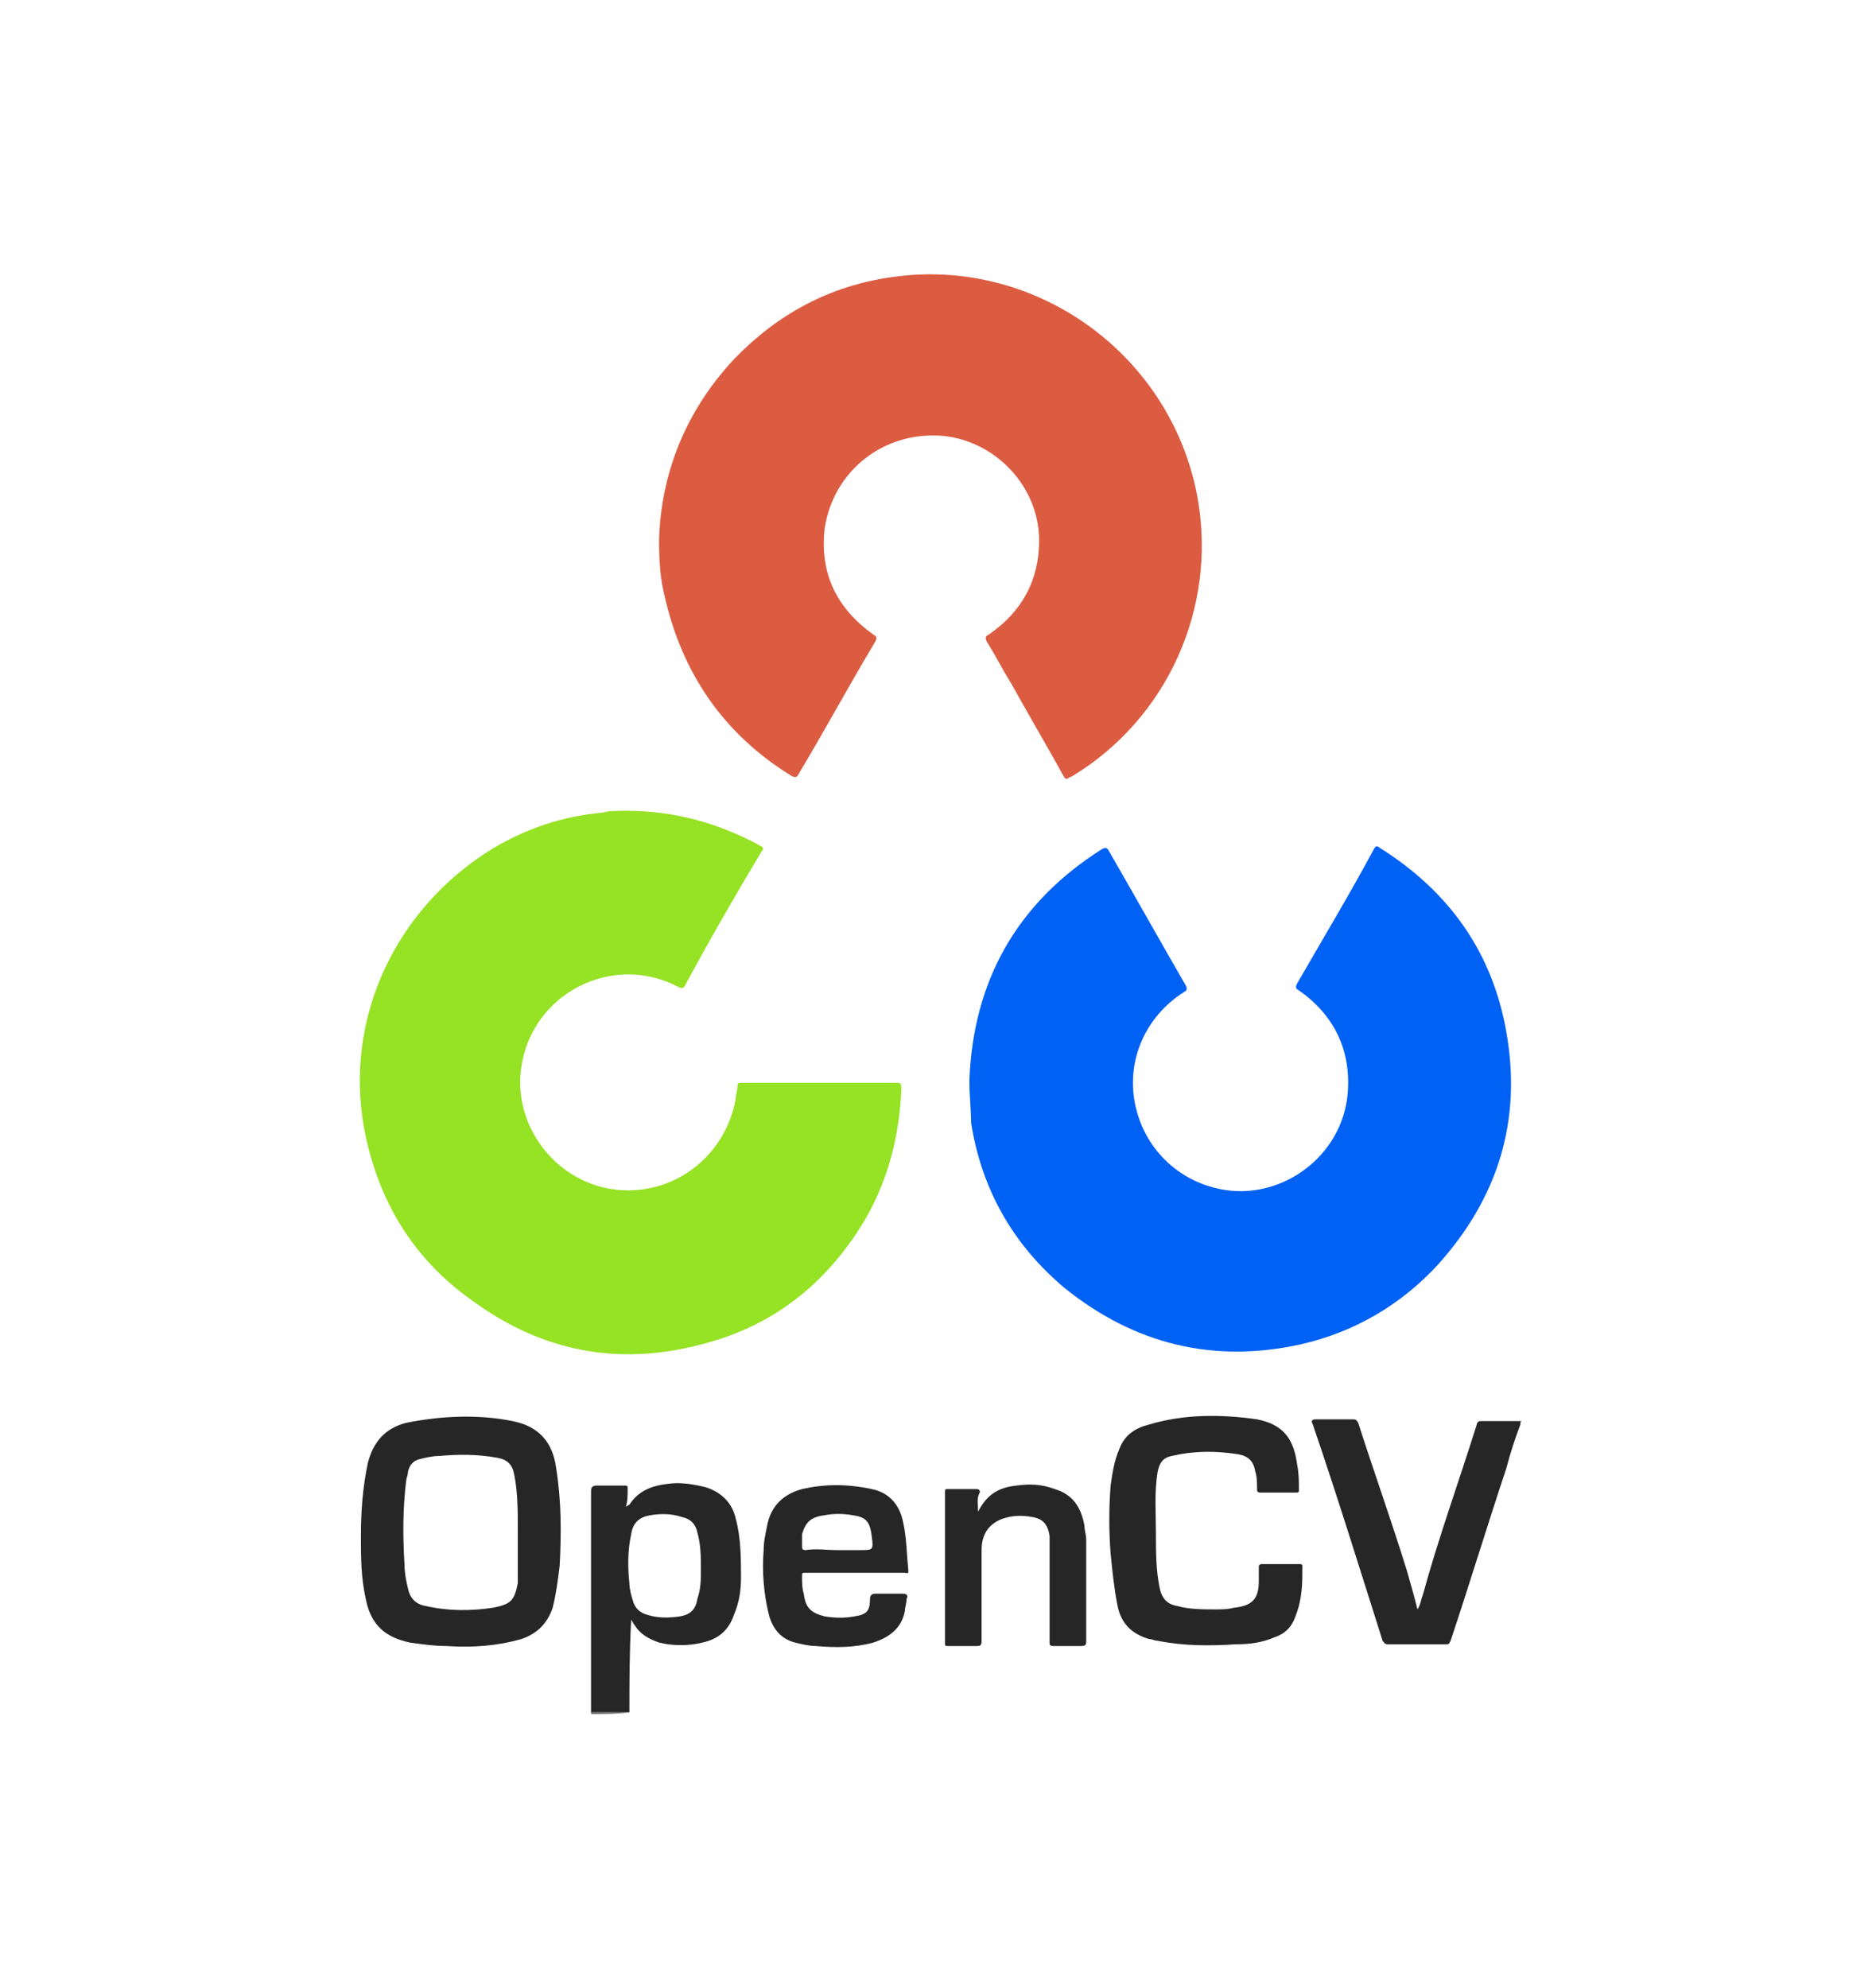 <?xml version="1.0" encoding="utf-8"?>
<!-- Generator: Adobe Illustrator 21.0.0, SVG Export Plug-In . SVG Version: 6.00 Build 0)  -->
<svg version="1.1" id="Layer_1" xmlns="http://www.w3.org/2000/svg" xmlns:xlink="http://www.w3.org/1999/xlink" x="0px" y="0px"
	 viewBox="0 0 107.6 114" style="enable-background:new 0 0 107.6 114;" xml:space="preserve">
<style type="text/css">
	.st0{fill:#262626;}
	.st1{fill:#696969;}
	.st2{fill:#0061F5;}
	.st3{fill:#DC5C41;}
	.st4{fill:#96E224;}
</style>
<g id="Y94HZI.tif">
	<g>
		<path class="st0" d="M87.2,81.7c-0.3,0.8-0.6,1.7-0.8,2.5c-1.1,3.3-2.1,6.6-3.2,9.9c-0.1,0.2-0.1,0.2-0.3,0.2c-1.1,0-2.2,0-3.3,0
			c-0.2,0-0.2-0.1-0.3-0.2c-1.3-4.1-2.6-8.3-4-12.4c-0.1-0.2-0.1-0.3,0.2-0.3c0.7,0,1.4,0,2.1,0c0.1,0,0.2,0,0.3,0.2
			c0.9,2.8,1.9,5.6,2.8,8.5c0.2,0.7,0.4,1.4,0.6,2.2c0.2-0.3,0.2-0.6,0.3-0.8c0.9-3.3,2.1-6.6,3.1-9.8c0-0.1,0.1-0.2,0.2-0.2
			c0.8,0,1.6,0,2.4,0C87.2,81.5,87.2,81.6,87.2,81.7z"/>
		<path class="st1" d="M36.1,98.2C36.1,98.2,36.1,98.2,36.1,98.2c-0.7,0.1-1.5,0.1-2.2,0.1c0,0,0,0,0-0.1
			C34.6,98.2,35.3,98.2,36.1,98.2z"/>
		<path class="st2" d="M55.6,62c0.2-5.7,2.7-10.2,7.6-13.3c0.2-0.1,0.3-0.1,0.4,0.1c1.5,2.6,2.9,5.1,4.4,7.7
			c0.1,0.2,0.1,0.3-0.1,0.4c-2.2,1.4-3.3,3.9-2.8,6.4c0.5,2.5,2.4,4.4,4.9,4.9c3.5,0.7,7-1.9,7.3-5.5c0.2-2.5-0.8-4.5-2.8-5.9
			c-0.2-0.1-0.2-0.2-0.1-0.4c1.5-2.6,3-5.1,4.4-7.7c0.1-0.2,0.2-0.2,0.3-0.1c4,2.5,6.5,6,7.3,10.6c0.9,5.1-0.5,9.5-3.9,13.3
			c-2.1,2.3-4.8,3.9-7.9,4.6c-5,1.1-9.5,0-13.5-3.2c-3-2.5-4.8-5.7-5.4-9.5C55.7,63.7,55.6,62.8,55.6,62z"/>
		<path class="st3" d="M37.8,31c0.1-3.8,1.5-7.4,4.3-10.4c2.5-2.6,5.5-4.2,9-4.7c8.1-1.2,15.8,4.2,17.5,12.2
			c1.3,6.2-1.3,12.6-6.6,16.1c-0.2,0.1-0.4,0.3-0.7,0.4c-0.1,0.1-0.2,0.1-0.3-0.1c-1-1.8-2-3.5-3-5.3c-0.5-0.8-0.9-1.6-1.4-2.4
			c-0.1-0.2-0.1-0.3,0.1-0.4c1.9-1.3,2.9-3.1,2.9-5.4c0-3.1-2.5-5.7-5.5-6c-3.4-0.3-6.3,2-6.8,5.3c-0.3,2.6,0.7,4.6,2.8,6.1
			c0.2,0.1,0.2,0.2,0.1,0.4c-1.5,2.5-2.9,5.1-4.4,7.6c-0.1,0.2-0.2,0.2-0.4,0.1c-3.9-2.4-6.3-5.9-7.3-10.4
			C37.9,33.3,37.8,32.3,37.8,31z"/>
		<path class="st4" d="M35.9,46.5c2.8,0,5.3,0.7,7.7,2c0.2,0.1,0.2,0.2,0.1,0.3c-1.5,2.5-3,5.1-4.4,7.7c-0.1,0.2-0.2,0.2-0.4,0.1
			c-3.8-2-8.4,0.4-9,4.6c-0.5,3.3,1.9,6.5,5.2,7c3.4,0.5,6.5-1.8,7.1-5.2c0-0.2,0.1-0.5,0.1-0.7c0-0.1,0-0.2,0.2-0.2
			c0,0,0.1,0,0.1,0c2.9,0,5.8,0,8.8,0c0.2,0,0.3,0,0.3,0.3c-0.1,2.6-0.7,5.1-2,7.4c-2.1,3.6-5.1,6.1-9.1,7.2
			c-4.9,1.4-9.4,0.6-13.5-2.4c-3.4-2.4-5.4-5.7-6.2-9.8c-1.2-6.4,1.8-12.7,7.3-16.1c2-1.2,4.1-1.9,6.4-2.1
			C34.9,46.5,35.4,46.5,35.9,46.5z"/>
		<path class="st0" d="M20.7,88.1c0-1.4,0.1-2.8,0.4-4.2c0.3-1.2,1-2,2.2-2.3c2-0.4,4.1-0.5,6.1-0.1c1.5,0.3,2.3,1.2,2.5,2.7
			c0.3,1.9,0.3,3.7,0.2,5.6c-0.1,0.8-0.2,1.6-0.4,2.4c-0.3,0.9-0.9,1.5-1.8,1.8c-1.4,0.4-2.8,0.5-4.3,0.4c-0.7,0-1.4-0.1-2.1-0.2
			c-1.4-0.3-2.2-1-2.5-2.4C20.7,90.5,20.7,89.3,20.7,88.1z M29.7,87.8c0-1.1,0-2.2-0.2-3.2c-0.1-0.6-0.4-0.9-1-1
			c-1.1-0.2-2.2-0.2-3.3-0.1c-0.4,0-0.8,0.1-1.2,0.2c-0.3,0.1-0.5,0.3-0.6,0.7c0,0.2-0.1,0.4-0.1,0.5c-0.2,1.6-0.2,3.2-0.1,4.8
			c0,0.5,0.1,1,0.2,1.4c0.1,0.5,0.4,0.9,1,1c1.3,0.3,2.6,0.3,3.9,0.1c1-0.2,1.2-0.4,1.4-1.4C29.7,89.8,29.7,88.8,29.7,87.8z"/>
		<path class="st0" d="M66.3,87.9c0,1.1,0,2.1,0.2,3.1c0.1,0.6,0.4,1,1,1.1c0.7,0.2,1.5,0.2,2.2,0.2c0.4,0,0.7,0,1.1-0.1
			c1-0.1,1.4-0.5,1.4-1.5c0-0.3,0-0.5,0-0.8c0-0.1,0-0.2,0.2-0.2c0.7,0,1.4,0,2.1,0c0.1,0,0.2,0,0.2,0.1c0,1,0,1.9-0.4,2.9
			c-0.2,0.6-0.6,1-1.2,1.2c-0.7,0.3-1.4,0.4-2.2,0.4c-1.5,0.1-3,0.1-4.5-0.2c-0.2,0-0.3-0.1-0.5-0.1c-1-0.3-1.6-0.9-1.8-1.9
			c-0.2-1-0.3-2-0.4-3c-0.1-1.3-0.1-2.6,0-3.9c0.1-0.7,0.2-1.4,0.5-2.1c0.3-0.8,0.9-1.2,1.7-1.4c2-0.6,4.1-0.6,6.2-0.3
			c1.5,0.3,2.1,1.1,2.3,2.6c0.1,0.5,0.1,1,0.1,1.4c0,0.2,0,0.2-0.2,0.2c-0.7,0-1.4,0-2,0c-0.2,0-0.2-0.1-0.2-0.2c0-0.3,0-0.7-0.1-1
			c-0.1-0.6-0.4-0.9-1-1c-1.3-0.2-2.5-0.2-3.8,0.1c-0.5,0.1-0.7,0.4-0.8,0.9C66.2,85.6,66.3,86.8,66.3,87.9z"/>
		<path class="st0" d="M36.1,98.2c-0.7,0-1.5,0-2.2,0c0-0.9,0-1.8,0-2.8c0-3.3,0-6.6,0-9.9c0-0.2,0.1-0.3,0.3-0.3c0.5,0,1.1,0,1.6,0
			c0.2,0,0.2,0,0.2,0.2c0,0.3,0,0.7-0.1,1c0.1,0,0.1-0.1,0.2-0.1c0.5-0.8,1.3-1.1,2.2-1.2c0.7-0.1,1.4,0,2.2,0.2
			c0.9,0.3,1.5,0.9,1.7,1.8c0.3,1.1,0.3,2.3,0.3,3.4c0,0.7-0.1,1.4-0.4,2.1c-0.3,0.9-0.9,1.4-1.8,1.6c-0.8,0.2-1.7,0.2-2.5,0
			c-0.6-0.2-1.1-0.5-1.4-1c-0.1-0.1-0.1-0.2-0.2-0.3C36.1,94.8,36.1,96.5,36.1,98.2z M40.2,90c0-0.7,0-1.4-0.2-2.1
			c-0.1-0.5-0.4-0.8-0.9-0.9c-0.6-0.2-1.2-0.2-1.8-0.1c-0.6,0.1-1,0.4-1.1,1.1c-0.2,0.9-0.2,1.9-0.1,2.8c0,0.3,0.1,0.7,0.2,1
			c0.1,0.4,0.4,0.7,0.8,0.8c0.6,0.2,1.2,0.2,1.9,0.1c0.6-0.1,0.9-0.4,1-1C40.2,91.1,40.2,90.6,40.2,90z"/>
		<path class="st0" d="M49,90.2c-0.9,0-1.9,0-2.8,0c-0.2,0-0.2,0-0.2,0.2c0,0.3,0,0.7,0.1,1c0.1,0.8,0.4,1.1,1.2,1.3
			c0.6,0.1,1.2,0.1,1.7,0c0.7-0.1,0.9-0.3,0.9-1c0-0.2,0.1-0.3,0.3-0.3c0.5,0,1.1,0,1.6,0c0.2,0,0.3,0.1,0.2,0.3
			c0,0.2-0.1,0.5-0.1,0.7c-0.2,1-0.9,1.5-1.8,1.8c-1.1,0.3-2.2,0.3-3.3,0.2c-0.4,0-0.8-0.1-1.2-0.2c-0.8-0.2-1.3-0.8-1.5-1.6
			c-0.3-1.2-0.4-2.5-0.3-3.7c0-0.5,0.1-0.9,0.2-1.4c0.2-1.1,0.9-1.8,2-2.1c1.3-0.3,2.6-0.3,4,0c1,0.2,1.6,0.9,1.8,1.9
			c0.2,0.9,0.2,1.8,0.3,2.8c0,0.2-0.1,0.1-0.2,0.1C50.9,90.2,50,90.2,49,90.2z M48,88.9c0.4,0,0.8,0,1.3,0c0.8,0,0.8,0,0.7-0.8
			c-0.1-0.8-0.3-1.1-1.1-1.2c-0.5-0.1-1.1-0.1-1.6,0C46.5,87,46.2,87.3,46,88c0,0.2,0,0.4,0,0.6c0,0.2,0,0.3,0.2,0.3
			C46.8,88.8,47.4,88.9,48,88.9z"/>
		<path class="st0" d="M56.1,86.7C56,86.7,56.1,86.7,56.1,86.7c0.5-1,1.2-1.4,2.2-1.5c0.7-0.1,1.4-0.1,2.2,0.2c1,0.3,1.5,1,1.7,2.1
			c0,0.3,0.1,0.5,0.1,0.8c0,1.9,0,3.9,0,5.8c0,0.2,0,0.3-0.3,0.3c-0.5,0-1.1,0-1.6,0c-0.2,0-0.2-0.1-0.2-0.2c0-1.8,0-3.6,0-5.4
			c0-0.2,0-0.4,0-0.7c-0.1-0.7-0.4-1-1-1.1c-0.6-0.1-1.1-0.1-1.7,0.1c-0.8,0.3-1.2,0.9-1.2,1.8c0,1.7,0,3.5,0,5.2
			c0,0.3-0.1,0.3-0.3,0.3c-0.5,0-1.1,0-1.6,0c-0.2,0-0.2,0-0.2-0.2c0-2.9,0-5.8,0-8.6c0-0.2,0-0.2,0.2-0.2c0.5,0,1.1,0,1.6,0
			c0.2,0,0.2,0.1,0.2,0.2C56,85.9,56.1,86.3,56.1,86.7z"/>
	</g>
</g>
</svg>
